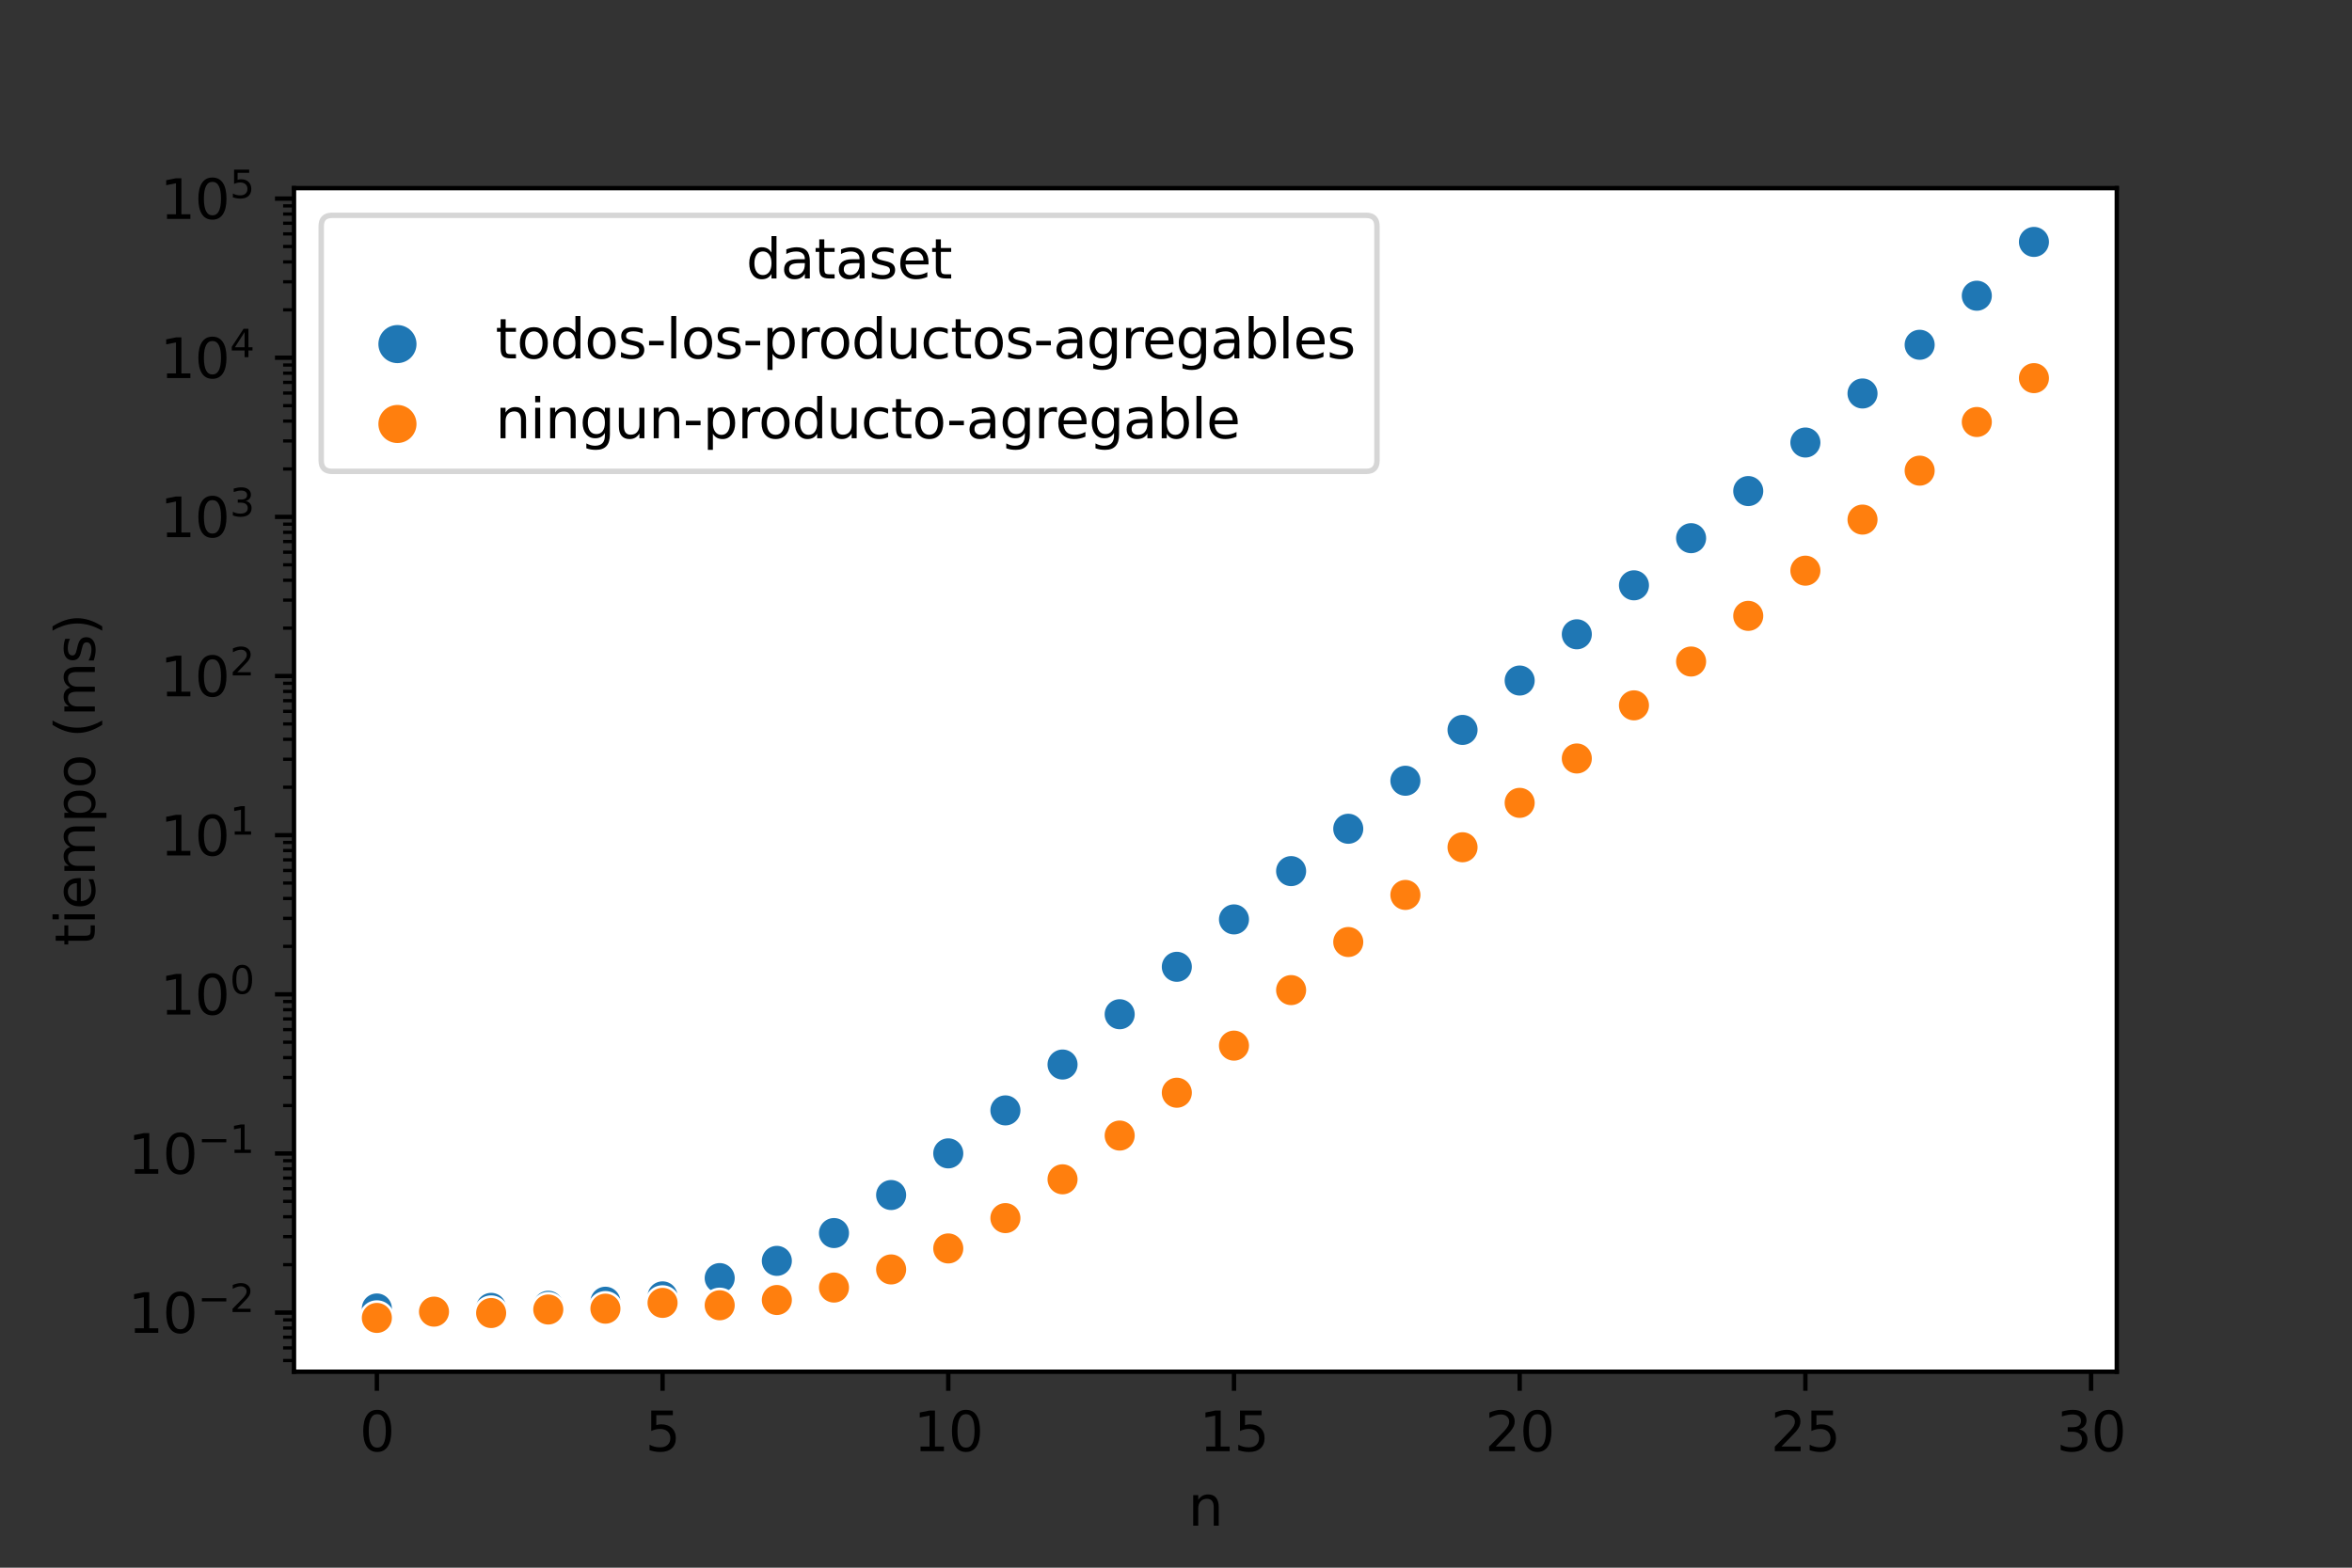 <?xml version="1.0" encoding="utf-8" standalone="no"?>
<!DOCTYPE svg PUBLIC "-//W3C//DTD SVG 1.1//EN"
  "http://www.w3.org/Graphics/SVG/1.1/DTD/svg11.dtd">
<svg height="288pt" version="1.1" viewBox="0 0 432 288" width="432pt" xmlns="http://www.w3.org/2000/svg" xmlns:xlink="http://www.w3.org/1999/xlink">
 <rect x="0" y="0" width="432" height="288" fill="#333333" stroke="none"/>
 <defs>
  <style type="text/css">*{stroke-linecap:butt;stroke-linejoin:round;}</style>
 </defs>
 <g id="figure_1">
  <g id="patch_1">
   <path d="M 0 288 
L 432 288 
L 432 0 
L 0 0 
z
" style="fill:none;"/>
  </g>
  <g id="axes_1">
   <g id="patch_2">
    <path d="M 54 252 
L 388.8 252 
L 388.8 34.56 
L 54 34.56 
z
" style="fill:#ffffff;"/>
   </g>
   <g id="PathCollection_1">
    <defs>
     <path d="M 0 3 
C 0.796 3 1.559 2.684 2.121 2.121 
C 2.684 1.559 3 0.796 3 -0 
C 3 -0.796 2.684 -1.559 2.121 -2.121 
C 1.559 -2.684 0.796 -3 0 -3 
C -0.796 -3 -1.559 -2.684 -2.121 -2.121 
C -2.684 -1.559 -3 -0.796 -3 0 
C -3 0.796 -2.684 1.559 -2.121 2.121 
C -1.559 2.684 -0.796 3 0 3 
z
" id="C0_0_c729e76849"/>
    </defs>
    <g clip-path="url(#pe4a4d5c40f)">
     <use style="fill:#1f77b4;stroke:#ffffff;stroke-width:0.48;" x="69.218" xlink:href="#C0_0_c729e76849" y="240.382"/>
    </g>
    <g clip-path="url(#pe4a4d5c40f)">
     <use style="fill:#1f77b4;stroke:#ffffff;stroke-width:0.48;" x="79.713" xlink:href="#C0_0_c729e76849" y="241.07"/>
    </g>
    <g clip-path="url(#pe4a4d5c40f)">
     <use style="fill:#1f77b4;stroke:#ffffff;stroke-width:0.48;" x="90.209" xlink:href="#C0_0_c729e76849" y="240.27"/>
    </g>
    <g clip-path="url(#pe4a4d5c40f)">
     <use style="fill:#1f77b4;stroke:#ffffff;stroke-width:0.48;" x="100.704" xlink:href="#C0_0_c729e76849" y="239.884"/>
    </g>
    <g clip-path="url(#pe4a4d5c40f)">
     <use style="fill:#1f77b4;stroke:#ffffff;stroke-width:0.48;" x="111.199" xlink:href="#C0_0_c729e76849" y="239.142"/>
    </g>
    <g clip-path="url(#pe4a4d5c40f)">
     <use style="fill:#1f77b4;stroke:#ffffff;stroke-width:0.48;" x="121.695" xlink:href="#C0_0_c729e76849" y="238.158"/>
    </g>
    <g clip-path="url(#pe4a4d5c40f)">
     <use style="fill:#1f77b4;stroke:#ffffff;stroke-width:0.48;" x="132.19" xlink:href="#C0_0_c729e76849" y="234.8"/>
    </g>
    <g clip-path="url(#pe4a4d5c40f)">
     <use style="fill:#1f77b4;stroke:#ffffff;stroke-width:0.48;" x="142.685" xlink:href="#C0_0_c729e76849" y="231.635"/>
    </g>
    <g clip-path="url(#pe4a4d5c40f)">
     <use style="fill:#1f77b4;stroke:#ffffff;stroke-width:0.48;" x="153.181" xlink:href="#C0_0_c729e76849" y="226.525"/>
    </g>
    <g clip-path="url(#pe4a4d5c40f)">
     <use style="fill:#1f77b4;stroke:#ffffff;stroke-width:0.48;" x="163.676" xlink:href="#C0_0_c729e76849" y="219.539"/>
    </g>
    <g clip-path="url(#pe4a4d5c40f)">
     <use style="fill:#1f77b4;stroke:#ffffff;stroke-width:0.48;" x="174.171" xlink:href="#C0_0_c729e76849" y="211.887"/>
    </g>
    <g clip-path="url(#pe4a4d5c40f)">
     <use style="fill:#1f77b4;stroke:#ffffff;stroke-width:0.48;" x="184.666" xlink:href="#C0_0_c729e76849" y="203.99"/>
    </g>
    <g clip-path="url(#pe4a4d5c40f)">
     <use style="fill:#1f77b4;stroke:#ffffff;stroke-width:0.48;" x="195.162" xlink:href="#C0_0_c729e76849" y="195.565"/>
    </g>
    <g clip-path="url(#pe4a4d5c40f)">
     <use style="fill:#1f77b4;stroke:#ffffff;stroke-width:0.48;" x="205.657" xlink:href="#C0_0_c729e76849" y="186.326"/>
    </g>
    <g clip-path="url(#pe4a4d5c40f)">
     <use style="fill:#1f77b4;stroke:#ffffff;stroke-width:0.48;" x="216.152" xlink:href="#C0_0_c729e76849" y="177.613"/>
    </g>
    <g clip-path="url(#pe4a4d5c40f)">
     <use style="fill:#1f77b4;stroke:#ffffff;stroke-width:0.48;" x="226.648" xlink:href="#C0_0_c729e76849" y="168.904"/>
    </g>
    <g clip-path="url(#pe4a4d5c40f)">
     <use style="fill:#1f77b4;stroke:#ffffff;stroke-width:0.48;" x="237.143" xlink:href="#C0_0_c729e76849" y="160.033"/>
    </g>
    <g clip-path="url(#pe4a4d5c40f)">
     <use style="fill:#1f77b4;stroke:#ffffff;stroke-width:0.48;" x="247.638" xlink:href="#C0_0_c729e76849" y="152.253"/>
    </g>
    <g clip-path="url(#pe4a4d5c40f)">
     <use style="fill:#1f77b4;stroke:#ffffff;stroke-width:0.48;" x="258.134" xlink:href="#C0_0_c729e76849" y="143.432"/>
    </g>
    <g clip-path="url(#pe4a4d5c40f)">
     <use style="fill:#1f77b4;stroke:#ffffff;stroke-width:0.48;" x="268.629" xlink:href="#C0_0_c729e76849" y="134.093"/>
    </g>
    <g clip-path="url(#pe4a4d5c40f)">
     <use style="fill:#1f77b4;stroke:#ffffff;stroke-width:0.48;" x="279.124" xlink:href="#C0_0_c729e76849" y="125.021"/>
    </g>
    <g clip-path="url(#pe4a4d5c40f)">
     <use style="fill:#1f77b4;stroke:#ffffff;stroke-width:0.48;" x="289.619" xlink:href="#C0_0_c729e76849" y="116.526"/>
    </g>
    <g clip-path="url(#pe4a4d5c40f)">
     <use style="fill:#1f77b4;stroke:#ffffff;stroke-width:0.48;" x="300.115" xlink:href="#C0_0_c729e76849" y="107.528"/>
    </g>
    <g clip-path="url(#pe4a4d5c40f)">
     <use style="fill:#1f77b4;stroke:#ffffff;stroke-width:0.48;" x="310.61" xlink:href="#C0_0_c729e76849" y="98.868"/>
    </g>
    <g clip-path="url(#pe4a4d5c40f)">
     <use style="fill:#1f77b4;stroke:#ffffff;stroke-width:0.48;" x="321.105" xlink:href="#C0_0_c729e76849" y="90.215"/>
    </g>
    <g clip-path="url(#pe4a4d5c40f)">
     <use style="fill:#1f77b4;stroke:#ffffff;stroke-width:0.48;" x="331.601" xlink:href="#C0_0_c729e76849" y="81.296"/>
    </g>
    <g clip-path="url(#pe4a4d5c40f)">
     <use style="fill:#1f77b4;stroke:#ffffff;stroke-width:0.48;" x="342.096" xlink:href="#C0_0_c729e76849" y="72.288"/>
    </g>
    <g clip-path="url(#pe4a4d5c40f)">
     <use style="fill:#1f77b4;stroke:#ffffff;stroke-width:0.48;" x="352.591" xlink:href="#C0_0_c729e76849" y="63.34"/>
    </g>
    <g clip-path="url(#pe4a4d5c40f)">
     <use style="fill:#1f77b4;stroke:#ffffff;stroke-width:0.48;" x="363.087" xlink:href="#C0_0_c729e76849" y="54.327"/>
    </g>
    <g clip-path="url(#pe4a4d5c40f)">
     <use style="fill:#1f77b4;stroke:#ffffff;stroke-width:0.48;" x="373.582" xlink:href="#C0_0_c729e76849" y="44.444"/>
    </g>
    <g clip-path="url(#pe4a4d5c40f)">
     <use style="fill:#ff7f0e;stroke:#ffffff;stroke-width:0.48;" x="69.218" xlink:href="#C0_0_c729e76849" y="242.116"/>
    </g>
    <g clip-path="url(#pe4a4d5c40f)">
     <use style="fill:#ff7f0e;stroke:#ffffff;stroke-width:0.48;" x="79.713" xlink:href="#C0_0_c729e76849" y="240.962"/>
    </g>
    <g clip-path="url(#pe4a4d5c40f)">
     <use style="fill:#ff7f0e;stroke:#ffffff;stroke-width:0.48;" x="90.209" xlink:href="#C0_0_c729e76849" y="241.215"/>
    </g>
    <g clip-path="url(#pe4a4d5c40f)">
     <use style="fill:#ff7f0e;stroke:#ffffff;stroke-width:0.48;" x="100.704" xlink:href="#C0_0_c729e76849" y="240.57"/>
    </g>
    <g clip-path="url(#pe4a4d5c40f)">
     <use style="fill:#ff7f0e;stroke:#ffffff;stroke-width:0.48;" x="111.199" xlink:href="#C0_0_c729e76849" y="240.417"/>
    </g>
    <g clip-path="url(#pe4a4d5c40f)">
     <use style="fill:#ff7f0e;stroke:#ffffff;stroke-width:0.48;" x="121.695" xlink:href="#C0_0_c729e76849" y="239.354"/>
    </g>
    <g clip-path="url(#pe4a4d5c40f)">
     <use style="fill:#ff7f0e;stroke:#ffffff;stroke-width:0.48;" x="132.19" xlink:href="#C0_0_c729e76849" y="239.792"/>
    </g>
    <g clip-path="url(#pe4a4d5c40f)">
     <use style="fill:#ff7f0e;stroke:#ffffff;stroke-width:0.48;" x="142.685" xlink:href="#C0_0_c729e76849" y="238.825"/>
    </g>
    <g clip-path="url(#pe4a4d5c40f)">
     <use style="fill:#ff7f0e;stroke:#ffffff;stroke-width:0.48;" x="153.181" xlink:href="#C0_0_c729e76849" y="236.538"/>
    </g>
    <g clip-path="url(#pe4a4d5c40f)">
     <use style="fill:#ff7f0e;stroke:#ffffff;stroke-width:0.48;" x="163.676" xlink:href="#C0_0_c729e76849" y="233.209"/>
    </g>
    <g clip-path="url(#pe4a4d5c40f)">
     <use style="fill:#ff7f0e;stroke:#ffffff;stroke-width:0.48;" x="174.171" xlink:href="#C0_0_c729e76849" y="229.351"/>
    </g>
    <g clip-path="url(#pe4a4d5c40f)">
     <use style="fill:#ff7f0e;stroke:#ffffff;stroke-width:0.48;" x="184.666" xlink:href="#C0_0_c729e76849" y="223.78"/>
    </g>
    <g clip-path="url(#pe4a4d5c40f)">
     <use style="fill:#ff7f0e;stroke:#ffffff;stroke-width:0.48;" x="195.162" xlink:href="#C0_0_c729e76849" y="216.651"/>
    </g>
    <g clip-path="url(#pe4a4d5c40f)">
     <use style="fill:#ff7f0e;stroke:#ffffff;stroke-width:0.48;" x="205.657" xlink:href="#C0_0_c729e76849" y="208.616"/>
    </g>
    <g clip-path="url(#pe4a4d5c40f)">
     <use style="fill:#ff7f0e;stroke:#ffffff;stroke-width:0.48;" x="216.152" xlink:href="#C0_0_c729e76849" y="200.744"/>
    </g>
    <g clip-path="url(#pe4a4d5c40f)">
     <use style="fill:#ff7f0e;stroke:#ffffff;stroke-width:0.48;" x="226.648" xlink:href="#C0_0_c729e76849" y="192.093"/>
    </g>
    <g clip-path="url(#pe4a4d5c40f)">
     <use style="fill:#ff7f0e;stroke:#ffffff;stroke-width:0.48;" x="237.143" xlink:href="#C0_0_c729e76849" y="181.891"/>
    </g>
    <g clip-path="url(#pe4a4d5c40f)">
     <use style="fill:#ff7f0e;stroke:#ffffff;stroke-width:0.48;" x="247.638" xlink:href="#C0_0_c729e76849" y="173.059"/>
    </g>
    <g clip-path="url(#pe4a4d5c40f)">
     <use style="fill:#ff7f0e;stroke:#ffffff;stroke-width:0.48;" x="258.134" xlink:href="#C0_0_c729e76849" y="164.409"/>
    </g>
    <g clip-path="url(#pe4a4d5c40f)">
     <use style="fill:#ff7f0e;stroke:#ffffff;stroke-width:0.48;" x="268.629" xlink:href="#C0_0_c729e76849" y="155.65"/>
    </g>
    <g clip-path="url(#pe4a4d5c40f)">
     <use style="fill:#ff7f0e;stroke:#ffffff;stroke-width:0.48;" x="279.124" xlink:href="#C0_0_c729e76849" y="147.493"/>
    </g>
    <g clip-path="url(#pe4a4d5c40f)">
     <use style="fill:#ff7f0e;stroke:#ffffff;stroke-width:0.48;" x="289.619" xlink:href="#C0_0_c729e76849" y="139.341"/>
    </g>
    <g clip-path="url(#pe4a4d5c40f)">
     <use style="fill:#ff7f0e;stroke:#ffffff;stroke-width:0.48;" x="300.115" xlink:href="#C0_0_c729e76849" y="129.58"/>
    </g>
    <g clip-path="url(#pe4a4d5c40f)">
     <use style="fill:#ff7f0e;stroke:#ffffff;stroke-width:0.48;" x="310.61" xlink:href="#C0_0_c729e76849" y="121.529"/>
    </g>
    <g clip-path="url(#pe4a4d5c40f)">
     <use style="fill:#ff7f0e;stroke:#ffffff;stroke-width:0.48;" x="321.105" xlink:href="#C0_0_c729e76849" y="113.141"/>
    </g>
    <g clip-path="url(#pe4a4d5c40f)">
     <use style="fill:#ff7f0e;stroke:#ffffff;stroke-width:0.48;" x="331.601" xlink:href="#C0_0_c729e76849" y="104.838"/>
    </g>
    <g clip-path="url(#pe4a4d5c40f)">
     <use style="fill:#ff7f0e;stroke:#ffffff;stroke-width:0.48;" x="342.096" xlink:href="#C0_0_c729e76849" y="95.456"/>
    </g>
    <g clip-path="url(#pe4a4d5c40f)">
     <use style="fill:#ff7f0e;stroke:#ffffff;stroke-width:0.48;" x="352.591" xlink:href="#C0_0_c729e76849" y="86.463"/>
    </g>
    <g clip-path="url(#pe4a4d5c40f)">
     <use style="fill:#ff7f0e;stroke:#ffffff;stroke-width:0.48;" x="363.087" xlink:href="#C0_0_c729e76849" y="77.527"/>
    </g>
    <g clip-path="url(#pe4a4d5c40f)">
     <use style="fill:#ff7f0e;stroke:#ffffff;stroke-width:0.48;" x="373.582" xlink:href="#C0_0_c729e76849" y="69.467"/>
    </g>
   </g>
   <g id="PathCollection_2"/>
   <g id="PathCollection_3"/>
   <g id="matplotlib.axis_1">
    <g id="xtick_1">
     <g id="line2d_1">
      <defs>
       <path d="M 0 0 
L 0 3.5 
" id="ma2ec412e46" style="stroke:#000000;stroke-width:0.8;"/>
      </defs>
      <g>
       <use style="stroke:#000000;stroke-width:0.8;" x="69.218" xlink:href="#ma2ec412e46" y="252"/>
      </g>
     </g>
     <g id="text_1">
      <!-- 0 -->
      <g transform="translate(66.037 266.598)scale(0.1 -0.1)">
       <defs>
        <path d="M 2034 4250 
Q 1547 4250 1301 3770 
Q 1056 3291 1056 2328 
Q 1056 1369 1301 889 
Q 1547 409 2034 409 
Q 2525 409 2770 889 
Q 3016 1369 3016 2328 
Q 3016 3291 2770 3770 
Q 2525 4250 2034 4250 
z
M 2034 4750 
Q 2819 4750 3233 4129 
Q 3647 3509 3647 2328 
Q 3647 1150 3233 529 
Q 2819 -91 2034 -91 
Q 1250 -91 836 529 
Q 422 1150 422 2328 
Q 422 3509 836 4129 
Q 1250 4750 2034 4750 
z
" id="DejaVuSans-30" transform="scale(0.016)"/>
       </defs>
       <use xlink:href="#DejaVuSans-30"/>
      </g>
     </g>
    </g>
    <g id="xtick_2">
     <g id="line2d_2">
      <g>
       <use style="stroke:#000000;stroke-width:0.8;" x="121.695" xlink:href="#ma2ec412e46" y="252"/>
      </g>
     </g>
     <g id="text_2">
      <!-- 5 -->
      <g transform="translate(118.513 266.598)scale(0.1 -0.1)">
       <defs>
        <path d="M 691 4666 
L 3169 4666 
L 3169 4134 
L 1269 4134 
L 1269 2991 
Q 1406 3038 1543 3061 
Q 1681 3084 1819 3084 
Q 2600 3084 3056 2656 
Q 3513 2228 3513 1497 
Q 3513 744 3044 326 
Q 2575 -91 1722 -91 
Q 1428 -91 1123 -41 
Q 819 9 494 109 
L 494 744 
Q 775 591 1075 516 
Q 1375 441 1709 441 
Q 2250 441 2565 725 
Q 2881 1009 2881 1497 
Q 2881 1984 2565 2268 
Q 2250 2553 1709 2553 
Q 1456 2553 1204 2497 
Q 953 2441 691 2322 
L 691 4666 
z
" id="DejaVuSans-35" transform="scale(0.016)"/>
       </defs>
       <use xlink:href="#DejaVuSans-35"/>
      </g>
     </g>
    </g>
    <g id="xtick_3">
     <g id="line2d_3">
      <g>
       <use style="stroke:#000000;stroke-width:0.8;" x="174.171" xlink:href="#ma2ec412e46" y="252"/>
      </g>
     </g>
     <g id="text_3">
      <!-- 10 -->
      <g transform="translate(167.809 266.598)scale(0.1 -0.1)">
       <defs>
        <path d="M 794 531 
L 1825 531 
L 1825 4091 
L 703 3866 
L 703 4441 
L 1819 4666 
L 2450 4666 
L 2450 531 
L 3481 531 
L 3481 0 
L 794 0 
L 794 531 
z
" id="DejaVuSans-31" transform="scale(0.016)"/>
       </defs>
       <use xlink:href="#DejaVuSans-31"/>
       <use x="63.623" xlink:href="#DejaVuSans-30"/>
      </g>
     </g>
    </g>
    <g id="xtick_4">
     <g id="line2d_4">
      <g>
       <use style="stroke:#000000;stroke-width:0.8;" x="226.648" xlink:href="#ma2ec412e46" y="252"/>
      </g>
     </g>
     <g id="text_4">
      <!-- 15 -->
      <g transform="translate(220.285 266.598)scale(0.1 -0.1)">
       <use xlink:href="#DejaVuSans-31"/>
       <use x="63.623" xlink:href="#DejaVuSans-35"/>
      </g>
     </g>
    </g>
    <g id="xtick_5">
     <g id="line2d_5">
      <g>
       <use style="stroke:#000000;stroke-width:0.8;" x="279.124" xlink:href="#ma2ec412e46" y="252"/>
      </g>
     </g>
     <g id="text_5">
      <!-- 20 -->
      <g transform="translate(272.762 266.598)scale(0.1 -0.1)">
       <defs>
        <path d="M 1228 531 
L 3431 531 
L 3431 0 
L 469 0 
L 469 531 
Q 828 903 1448 1529 
Q 2069 2156 2228 2338 
Q 2531 2678 2651 2914 
Q 2772 3150 2772 3378 
Q 2772 3750 2511 3984 
Q 2250 4219 1831 4219 
Q 1534 4219 1204 4116 
Q 875 4013 500 3803 
L 500 4441 
Q 881 4594 1212 4672 
Q 1544 4750 1819 4750 
Q 2544 4750 2975 4387 
Q 3406 4025 3406 3419 
Q 3406 3131 3298 2873 
Q 3191 2616 2906 2266 
Q 2828 2175 2409 1742 
Q 1991 1309 1228 531 
z
" id="DejaVuSans-32" transform="scale(0.016)"/>
       </defs>
       <use xlink:href="#DejaVuSans-32"/>
       <use x="63.623" xlink:href="#DejaVuSans-30"/>
      </g>
     </g>
    </g>
    <g id="xtick_6">
     <g id="line2d_6">
      <g>
       <use style="stroke:#000000;stroke-width:0.8;" x="331.601" xlink:href="#ma2ec412e46" y="252"/>
      </g>
     </g>
     <g id="text_6">
      <!-- 25 -->
      <g transform="translate(325.238 266.598)scale(0.1 -0.1)">
       <use xlink:href="#DejaVuSans-32"/>
       <use x="63.623" xlink:href="#DejaVuSans-35"/>
      </g>
     </g>
    </g>
    <g id="xtick_7">
     <g id="line2d_7">
      <g>
       <use style="stroke:#000000;stroke-width:0.8;" x="384.077" xlink:href="#ma2ec412e46" y="252"/>
      </g>
     </g>
     <g id="text_7">
      <!-- 30 -->
      <g transform="translate(377.715 266.598)scale(0.1 -0.1)">
       <defs>
        <path d="M 2597 2516 
Q 3050 2419 3304 2112 
Q 3559 1806 3559 1356 
Q 3559 666 3084 287 
Q 2609 -91 1734 -91 
Q 1441 -91 1130 -33 
Q 819 25 488 141 
L 488 750 
Q 750 597 1062 519 
Q 1375 441 1716 441 
Q 2309 441 2620 675 
Q 2931 909 2931 1356 
Q 2931 1769 2642 2001 
Q 2353 2234 1838 2234 
L 1294 2234 
L 1294 2753 
L 1863 2753 
Q 2328 2753 2575 2939 
Q 2822 3125 2822 3475 
Q 2822 3834 2567 4026 
Q 2313 4219 1838 4219 
Q 1578 4219 1281 4162 
Q 984 4106 628 3988 
L 628 4550 
Q 988 4650 1302 4700 
Q 1616 4750 1894 4750 
Q 2613 4750 3031 4423 
Q 3450 4097 3450 3541 
Q 3450 3153 3228 2886 
Q 3006 2619 2597 2516 
z
" id="DejaVuSans-33" transform="scale(0.016)"/>
       </defs>
       <use xlink:href="#DejaVuSans-33"/>
       <use x="63.623" xlink:href="#DejaVuSans-30"/>
      </g>
     </g>
    </g>
    <g id="text_8">
     <!-- n -->
     <g transform="translate(218.231 280.277)scale(0.1 -0.1)">
      <defs>
       <path d="M 3513 2113 
L 3513 0 
L 2938 0 
L 2938 2094 
Q 2938 2591 2744 2837 
Q 2550 3084 2163 3084 
Q 1697 3084 1428 2787 
Q 1159 2491 1159 1978 
L 1159 0 
L 581 0 
L 581 3500 
L 1159 3500 
L 1159 2956 
Q 1366 3272 1645 3428 
Q 1925 3584 2291 3584 
Q 2894 3584 3203 3211 
Q 3513 2838 3513 2113 
z
" id="DejaVuSans-6e" transform="scale(0.016)"/>
      </defs>
      <use xlink:href="#DejaVuSans-6e"/>
     </g>
    </g>
   </g>
   <g id="matplotlib.axis_2">
    <g id="ytick_1">
     <g id="line2d_8">
      <defs>
       <path d="M 0 0 
L -3.5 0 
" id="m7248a283f5" style="stroke:#000000;stroke-width:0.8;"/>
      </defs>
      <g>
       <use style="stroke:#000000;stroke-width:0.8;" x="54" xlink:href="#m7248a283f5" y="241.139"/>
      </g>
     </g>
     <g id="text_9">
      <!-- $\mathdefault{10^{-2}}$ -->
      <g transform="translate(23.5 244.938)scale(0.1 -0.1)">
       <defs>
        <path d="M 678 2272 
L 4684 2272 
L 4684 1741 
L 678 1741 
L 678 2272 
z
" id="DejaVuSans-2212" transform="scale(0.016)"/>
       </defs>
       <use transform="translate(0 0.766)" xlink:href="#DejaVuSans-31"/>
       <use transform="translate(63.623 0.766)" xlink:href="#DejaVuSans-30"/>
       <use transform="translate(128.203 39.047)scale(0.7)" xlink:href="#DejaVuSans-2212"/>
       <use transform="translate(186.855 39.047)scale(0.7)" xlink:href="#DejaVuSans-32"/>
      </g>
     </g>
    </g>
    <g id="ytick_2">
     <g id="line2d_9">
      <g>
       <use style="stroke:#000000;stroke-width:0.8;" x="54" xlink:href="#m7248a283f5" y="211.902"/>
      </g>
     </g>
     <g id="text_10">
      <!-- $\mathdefault{10^{-1}}$ -->
      <g transform="translate(23.5 215.701)scale(0.1 -0.1)">
       <use transform="translate(0 0.684)" xlink:href="#DejaVuSans-31"/>
       <use transform="translate(63.623 0.684)" xlink:href="#DejaVuSans-30"/>
       <use transform="translate(128.203 38.966)scale(0.7)" xlink:href="#DejaVuSans-2212"/>
       <use transform="translate(186.855 38.966)scale(0.7)" xlink:href="#DejaVuSans-31"/>
      </g>
     </g>
    </g>
    <g id="ytick_3">
     <g id="line2d_10">
      <g>
       <use style="stroke:#000000;stroke-width:0.8;" x="54" xlink:href="#m7248a283f5" y="182.665"/>
      </g>
     </g>
     <g id="text_11">
      <!-- $\mathdefault{10^{0}}$ -->
      <g transform="translate(29.4 186.464)scale(0.1 -0.1)">
       <use transform="translate(0 0.766)" xlink:href="#DejaVuSans-31"/>
       <use transform="translate(63.623 0.766)" xlink:href="#DejaVuSans-30"/>
       <use transform="translate(128.203 39.047)scale(0.7)" xlink:href="#DejaVuSans-30"/>
      </g>
     </g>
    </g>
    <g id="ytick_4">
     <g id="line2d_11">
      <g>
       <use style="stroke:#000000;stroke-width:0.8;" x="54" xlink:href="#m7248a283f5" y="153.428"/>
      </g>
     </g>
     <g id="text_12">
      <!-- $\mathdefault{10^{1}}$ -->
      <g transform="translate(29.4 157.228)scale(0.1 -0.1)">
       <use transform="translate(0 0.684)" xlink:href="#DejaVuSans-31"/>
       <use transform="translate(63.623 0.684)" xlink:href="#DejaVuSans-30"/>
       <use transform="translate(128.203 38.966)scale(0.7)" xlink:href="#DejaVuSans-31"/>
      </g>
     </g>
    </g>
    <g id="ytick_5">
     <g id="line2d_12">
      <g>
       <use style="stroke:#000000;stroke-width:0.8;" x="54" xlink:href="#m7248a283f5" y="124.192"/>
      </g>
     </g>
     <g id="text_13">
      <!-- $\mathdefault{10^{2}}$ -->
      <g transform="translate(29.4 127.991)scale(0.1 -0.1)">
       <use transform="translate(0 0.766)" xlink:href="#DejaVuSans-31"/>
       <use transform="translate(63.623 0.766)" xlink:href="#DejaVuSans-30"/>
       <use transform="translate(128.203 39.047)scale(0.7)" xlink:href="#DejaVuSans-32"/>
      </g>
     </g>
    </g>
    <g id="ytick_6">
     <g id="line2d_13">
      <g>
       <use style="stroke:#000000;stroke-width:0.8;" x="54" xlink:href="#m7248a283f5" y="94.955"/>
      </g>
     </g>
     <g id="text_14">
      <!-- $\mathdefault{10^{3}}$ -->
      <g transform="translate(29.4 98.754)scale(0.1 -0.1)">
       <use transform="translate(0 0.766)" xlink:href="#DejaVuSans-31"/>
       <use transform="translate(63.623 0.766)" xlink:href="#DejaVuSans-30"/>
       <use transform="translate(128.203 39.047)scale(0.7)" xlink:href="#DejaVuSans-33"/>
      </g>
     </g>
    </g>
    <g id="ytick_7">
     <g id="line2d_14">
      <g>
       <use style="stroke:#000000;stroke-width:0.8;" x="54" xlink:href="#m7248a283f5" y="65.718"/>
      </g>
     </g>
     <g id="text_15">
      <!-- $\mathdefault{10^{4}}$ -->
      <g transform="translate(29.4 69.517)scale(0.1 -0.1)">
       <defs>
        <path d="M 2419 4116 
L 825 1625 
L 2419 1625 
L 2419 4116 
z
M 2253 4666 
L 3047 4666 
L 3047 1625 
L 3713 1625 
L 3713 1100 
L 3047 1100 
L 3047 0 
L 2419 0 
L 2419 1100 
L 313 1100 
L 313 1709 
L 2253 4666 
z
" id="DejaVuSans-34" transform="scale(0.016)"/>
       </defs>
       <use transform="translate(0 0.684)" xlink:href="#DejaVuSans-31"/>
       <use transform="translate(63.623 0.684)" xlink:href="#DejaVuSans-30"/>
       <use transform="translate(128.203 38.966)scale(0.7)" xlink:href="#DejaVuSans-34"/>
      </g>
     </g>
    </g>
    <g id="ytick_8">
     <g id="line2d_15">
      <g>
       <use style="stroke:#000000;stroke-width:0.8;" x="54" xlink:href="#m7248a283f5" y="36.481"/>
      </g>
     </g>
     <g id="text_16">
      <!-- $\mathdefault{10^{5}}$ -->
      <g transform="translate(29.4 40.281)scale(0.1 -0.1)">
       <use transform="translate(0 0.684)" xlink:href="#DejaVuSans-31"/>
       <use transform="translate(63.623 0.684)" xlink:href="#DejaVuSans-30"/>
       <use transform="translate(128.203 38.966)scale(0.7)" xlink:href="#DejaVuSans-35"/>
      </g>
     </g>
    </g>
    <g id="ytick_9">
     <g id="line2d_16">
      <defs>
       <path d="M 0 0 
L -2 0 
" id="ma8e4232d66" style="stroke:#000000;stroke-width:0.6;"/>
      </defs>
      <g>
       <use style="stroke:#000000;stroke-width:0.6;" x="54" xlink:href="#ma8e4232d66" y="249.94"/>
      </g>
     </g>
    </g>
    <g id="ytick_10">
     <g id="line2d_17">
      <g>
       <use style="stroke:#000000;stroke-width:0.6;" x="54" xlink:href="#ma8e4232d66" y="247.625"/>
      </g>
     </g>
    </g>
    <g id="ytick_11">
     <g id="line2d_18">
      <g>
       <use style="stroke:#000000;stroke-width:0.6;" x="54" xlink:href="#ma8e4232d66" y="245.668"/>
      </g>
     </g>
    </g>
    <g id="ytick_12">
     <g id="line2d_19">
      <g>
       <use style="stroke:#000000;stroke-width:0.6;" x="54" xlink:href="#ma8e4232d66" y="243.972"/>
      </g>
     </g>
    </g>
    <g id="ytick_13">
     <g id="line2d_20">
      <g>
       <use style="stroke:#000000;stroke-width:0.6;" x="54" xlink:href="#ma8e4232d66" y="242.477"/>
      </g>
     </g>
    </g>
    <g id="ytick_14">
     <g id="line2d_21">
      <g>
       <use style="stroke:#000000;stroke-width:0.6;" x="54" xlink:href="#ma8e4232d66" y="232.338"/>
      </g>
     </g>
    </g>
    <g id="ytick_15">
     <g id="line2d_22">
      <g>
       <use style="stroke:#000000;stroke-width:0.6;" x="54" xlink:href="#ma8e4232d66" y="227.189"/>
      </g>
     </g>
    </g>
    <g id="ytick_16">
     <g id="line2d_23">
      <g>
       <use style="stroke:#000000;stroke-width:0.6;" x="54" xlink:href="#ma8e4232d66" y="223.537"/>
      </g>
     </g>
    </g>
    <g id="ytick_17">
     <g id="line2d_24">
      <g>
       <use style="stroke:#000000;stroke-width:0.6;" x="54" xlink:href="#ma8e4232d66" y="220.703"/>
      </g>
     </g>
    </g>
    <g id="ytick_18">
     <g id="line2d_25">
      <g>
       <use style="stroke:#000000;stroke-width:0.6;" x="54" xlink:href="#ma8e4232d66" y="218.388"/>
      </g>
     </g>
    </g>
    <g id="ytick_19">
     <g id="line2d_26">
      <g>
       <use style="stroke:#000000;stroke-width:0.6;" x="54" xlink:href="#ma8e4232d66" y="216.431"/>
      </g>
     </g>
    </g>
    <g id="ytick_20">
     <g id="line2d_27">
      <g>
       <use style="stroke:#000000;stroke-width:0.6;" x="54" xlink:href="#ma8e4232d66" y="214.735"/>
      </g>
     </g>
    </g>
    <g id="ytick_21">
     <g id="line2d_28">
      <g>
       <use style="stroke:#000000;stroke-width:0.6;" x="54" xlink:href="#ma8e4232d66" y="213.24"/>
      </g>
     </g>
    </g>
    <g id="ytick_22">
     <g id="line2d_29">
      <g>
       <use style="stroke:#000000;stroke-width:0.6;" x="54" xlink:href="#ma8e4232d66" y="203.101"/>
      </g>
     </g>
    </g>
    <g id="ytick_23">
     <g id="line2d_30">
      <g>
       <use style="stroke:#000000;stroke-width:0.6;" x="54" xlink:href="#ma8e4232d66" y="197.953"/>
      </g>
     </g>
    </g>
    <g id="ytick_24">
     <g id="line2d_31">
      <g>
       <use style="stroke:#000000;stroke-width:0.6;" x="54" xlink:href="#ma8e4232d66" y="194.3"/>
      </g>
     </g>
    </g>
    <g id="ytick_25">
     <g id="line2d_32">
      <g>
       <use style="stroke:#000000;stroke-width:0.6;" x="54" xlink:href="#ma8e4232d66" y="191.466"/>
      </g>
     </g>
    </g>
    <g id="ytick_26">
     <g id="line2d_33">
      <g>
       <use style="stroke:#000000;stroke-width:0.6;" x="54" xlink:href="#ma8e4232d66" y="189.151"/>
      </g>
     </g>
    </g>
    <g id="ytick_27">
     <g id="line2d_34">
      <g>
       <use style="stroke:#000000;stroke-width:0.6;" x="54" xlink:href="#ma8e4232d66" y="187.194"/>
      </g>
     </g>
    </g>
    <g id="ytick_28">
     <g id="line2d_35">
      <g>
       <use style="stroke:#000000;stroke-width:0.6;" x="54" xlink:href="#ma8e4232d66" y="185.499"/>
      </g>
     </g>
    </g>
    <g id="ytick_29">
     <g id="line2d_36">
      <g>
       <use style="stroke:#000000;stroke-width:0.6;" x="54" xlink:href="#ma8e4232d66" y="184.003"/>
      </g>
     </g>
    </g>
    <g id="ytick_30">
     <g id="line2d_37">
      <g>
       <use style="stroke:#000000;stroke-width:0.6;" x="54" xlink:href="#ma8e4232d66" y="173.864"/>
      </g>
     </g>
    </g>
    <g id="ytick_31">
     <g id="line2d_38">
      <g>
       <use style="stroke:#000000;stroke-width:0.6;" x="54" xlink:href="#ma8e4232d66" y="168.716"/>
      </g>
     </g>
    </g>
    <g id="ytick_32">
     <g id="line2d_39">
      <g>
       <use style="stroke:#000000;stroke-width:0.6;" x="54" xlink:href="#ma8e4232d66" y="165.063"/>
      </g>
     </g>
    </g>
    <g id="ytick_33">
     <g id="line2d_40">
      <g>
       <use style="stroke:#000000;stroke-width:0.6;" x="54" xlink:href="#ma8e4232d66" y="162.23"/>
      </g>
     </g>
    </g>
    <g id="ytick_34">
     <g id="line2d_41">
      <g>
       <use style="stroke:#000000;stroke-width:0.6;" x="54" xlink:href="#ma8e4232d66" y="159.915"/>
      </g>
     </g>
    </g>
    <g id="ytick_35">
     <g id="line2d_42">
      <g>
       <use style="stroke:#000000;stroke-width:0.6;" x="54" xlink:href="#ma8e4232d66" y="157.957"/>
      </g>
     </g>
    </g>
    <g id="ytick_36">
     <g id="line2d_43">
      <g>
       <use style="stroke:#000000;stroke-width:0.6;" x="54" xlink:href="#ma8e4232d66" y="156.262"/>
      </g>
     </g>
    </g>
    <g id="ytick_37">
     <g id="line2d_44">
      <g>
       <use style="stroke:#000000;stroke-width:0.6;" x="54" xlink:href="#ma8e4232d66" y="154.766"/>
      </g>
     </g>
    </g>
    <g id="ytick_38">
     <g id="line2d_45">
      <g>
       <use style="stroke:#000000;stroke-width:0.6;" x="54" xlink:href="#ma8e4232d66" y="144.627"/>
      </g>
     </g>
    </g>
    <g id="ytick_39">
     <g id="line2d_46">
      <g>
       <use style="stroke:#000000;stroke-width:0.6;" x="54" xlink:href="#ma8e4232d66" y="139.479"/>
      </g>
     </g>
    </g>
    <g id="ytick_40">
     <g id="line2d_47">
      <g>
       <use style="stroke:#000000;stroke-width:0.6;" x="54" xlink:href="#ma8e4232d66" y="135.826"/>
      </g>
     </g>
    </g>
    <g id="ytick_41">
     <g id="line2d_48">
      <g>
       <use style="stroke:#000000;stroke-width:0.6;" x="54" xlink:href="#ma8e4232d66" y="132.993"/>
      </g>
     </g>
    </g>
    <g id="ytick_42">
     <g id="line2d_49">
      <g>
       <use style="stroke:#000000;stroke-width:0.6;" x="54" xlink:href="#ma8e4232d66" y="130.678"/>
      </g>
     </g>
    </g>
    <g id="ytick_43">
     <g id="line2d_50">
      <g>
       <use style="stroke:#000000;stroke-width:0.6;" x="54" xlink:href="#ma8e4232d66" y="128.721"/>
      </g>
     </g>
    </g>
    <g id="ytick_44">
     <g id="line2d_51">
      <g>
       <use style="stroke:#000000;stroke-width:0.6;" x="54" xlink:href="#ma8e4232d66" y="127.025"/>
      </g>
     </g>
    </g>
    <g id="ytick_45">
     <g id="line2d_52">
      <g>
       <use style="stroke:#000000;stroke-width:0.6;" x="54" xlink:href="#ma8e4232d66" y="125.53"/>
      </g>
     </g>
    </g>
    <g id="ytick_46">
     <g id="line2d_53">
      <g>
       <use style="stroke:#000000;stroke-width:0.6;" x="54" xlink:href="#ma8e4232d66" y="115.391"/>
      </g>
     </g>
    </g>
    <g id="ytick_47">
     <g id="line2d_54">
      <g>
       <use style="stroke:#000000;stroke-width:0.6;" x="54" xlink:href="#ma8e4232d66" y="110.242"/>
      </g>
     </g>
    </g>
    <g id="ytick_48">
     <g id="line2d_55">
      <g>
       <use style="stroke:#000000;stroke-width:0.6;" x="54" xlink:href="#ma8e4232d66" y="106.589"/>
      </g>
     </g>
    </g>
    <g id="ytick_49">
     <g id="line2d_56">
      <g>
       <use style="stroke:#000000;stroke-width:0.6;" x="54" xlink:href="#ma8e4232d66" y="103.756"/>
      </g>
     </g>
    </g>
    <g id="ytick_50">
     <g id="line2d_57">
      <g>
       <use style="stroke:#000000;stroke-width:0.6;" x="54" xlink:href="#ma8e4232d66" y="101.441"/>
      </g>
     </g>
    </g>
    <g id="ytick_51">
     <g id="line2d_58">
      <g>
       <use style="stroke:#000000;stroke-width:0.6;" x="54" xlink:href="#ma8e4232d66" y="99.484"/>
      </g>
     </g>
    </g>
    <g id="ytick_52">
     <g id="line2d_59">
      <g>
       <use style="stroke:#000000;stroke-width:0.6;" x="54" xlink:href="#ma8e4232d66" y="97.788"/>
      </g>
     </g>
    </g>
    <g id="ytick_53">
     <g id="line2d_60">
      <g>
       <use style="stroke:#000000;stroke-width:0.6;" x="54" xlink:href="#ma8e4232d66" y="96.293"/>
      </g>
     </g>
    </g>
    <g id="ytick_54">
     <g id="line2d_61">
      <g>
       <use style="stroke:#000000;stroke-width:0.6;" x="54" xlink:href="#ma8e4232d66" y="86.154"/>
      </g>
     </g>
    </g>
    <g id="ytick_55">
     <g id="line2d_62">
      <g>
       <use style="stroke:#000000;stroke-width:0.6;" x="54" xlink:href="#ma8e4232d66" y="81.005"/>
      </g>
     </g>
    </g>
    <g id="ytick_56">
     <g id="line2d_63">
      <g>
       <use style="stroke:#000000;stroke-width:0.6;" x="54" xlink:href="#ma8e4232d66" y="77.353"/>
      </g>
     </g>
    </g>
    <g id="ytick_57">
     <g id="line2d_64">
      <g>
       <use style="stroke:#000000;stroke-width:0.6;" x="54" xlink:href="#ma8e4232d66" y="74.519"/>
      </g>
     </g>
    </g>
    <g id="ytick_58">
     <g id="line2d_65">
      <g>
       <use style="stroke:#000000;stroke-width:0.6;" x="54" xlink:href="#ma8e4232d66" y="72.204"/>
      </g>
     </g>
    </g>
    <g id="ytick_59">
     <g id="line2d_66">
      <g>
       <use style="stroke:#000000;stroke-width:0.6;" x="54" xlink:href="#ma8e4232d66" y="70.247"/>
      </g>
     </g>
    </g>
    <g id="ytick_60">
     <g id="line2d_67">
      <g>
       <use style="stroke:#000000;stroke-width:0.6;" x="54" xlink:href="#ma8e4232d66" y="68.551"/>
      </g>
     </g>
    </g>
    <g id="ytick_61">
     <g id="line2d_68">
      <g>
       <use style="stroke:#000000;stroke-width:0.6;" x="54" xlink:href="#ma8e4232d66" y="67.056"/>
      </g>
     </g>
    </g>
    <g id="ytick_62">
     <g id="line2d_69">
      <g>
       <use style="stroke:#000000;stroke-width:0.6;" x="54" xlink:href="#ma8e4232d66" y="56.917"/>
      </g>
     </g>
    </g>
    <g id="ytick_63">
     <g id="line2d_70">
      <g>
       <use style="stroke:#000000;stroke-width:0.6;" x="54" xlink:href="#ma8e4232d66" y="51.769"/>
      </g>
     </g>
    </g>
    <g id="ytick_64">
     <g id="line2d_71">
      <g>
       <use style="stroke:#000000;stroke-width:0.6;" x="54" xlink:href="#ma8e4232d66" y="48.116"/>
      </g>
     </g>
    </g>
    <g id="ytick_65">
     <g id="line2d_72">
      <g>
       <use style="stroke:#000000;stroke-width:0.6;" x="54" xlink:href="#ma8e4232d66" y="45.283"/>
      </g>
     </g>
    </g>
    <g id="ytick_66">
     <g id="line2d_73">
      <g>
       <use style="stroke:#000000;stroke-width:0.6;" x="54" xlink:href="#ma8e4232d66" y="42.968"/>
      </g>
     </g>
    </g>
    <g id="ytick_67">
     <g id="line2d_74">
      <g>
       <use style="stroke:#000000;stroke-width:0.6;" x="54" xlink:href="#ma8e4232d66" y="41.01"/>
      </g>
     </g>
    </g>
    <g id="ytick_68">
     <g id="line2d_75">
      <g>
       <use style="stroke:#000000;stroke-width:0.6;" x="54" xlink:href="#ma8e4232d66" y="39.315"/>
      </g>
     </g>
    </g>
    <g id="ytick_69">
     <g id="line2d_76">
      <g>
       <use style="stroke:#000000;stroke-width:0.6;" x="54" xlink:href="#ma8e4232d66" y="37.819"/>
      </g>
     </g>
    </g>
    <g id="text_17">
     <!-- tiempo (ms) -->
     <g transform="translate(17.42 173.775)rotate(-90)scale(0.1 -0.1)">
      <defs>
       <path d="M 1172 4494 
L 1172 3500 
L 2356 3500 
L 2356 3053 
L 1172 3053 
L 1172 1153 
Q 1172 725 1289 603 
Q 1406 481 1766 481 
L 2356 481 
L 2356 0 
L 1766 0 
Q 1100 0 847 248 
Q 594 497 594 1153 
L 594 3053 
L 172 3053 
L 172 3500 
L 594 3500 
L 594 4494 
L 1172 4494 
z
" id="DejaVuSans-74" transform="scale(0.016)"/>
       <path d="M 603 3500 
L 1178 3500 
L 1178 0 
L 603 0 
L 603 3500 
z
M 603 4863 
L 1178 4863 
L 1178 4134 
L 603 4134 
L 603 4863 
z
" id="DejaVuSans-69" transform="scale(0.016)"/>
       <path d="M 3597 1894 
L 3597 1613 
L 953 1613 
Q 991 1019 1311 708 
Q 1631 397 2203 397 
Q 2534 397 2845 478 
Q 3156 559 3463 722 
L 3463 178 
Q 3153 47 2828 -22 
Q 2503 -91 2169 -91 
Q 1331 -91 842 396 
Q 353 884 353 1716 
Q 353 2575 817 3079 
Q 1281 3584 2069 3584 
Q 2775 3584 3186 3129 
Q 3597 2675 3597 1894 
z
M 3022 2063 
Q 3016 2534 2758 2815 
Q 2500 3097 2075 3097 
Q 1594 3097 1305 2825 
Q 1016 2553 972 2059 
L 3022 2063 
z
" id="DejaVuSans-65" transform="scale(0.016)"/>
       <path d="M 3328 2828 
Q 3544 3216 3844 3400 
Q 4144 3584 4550 3584 
Q 5097 3584 5394 3201 
Q 5691 2819 5691 2113 
L 5691 0 
L 5113 0 
L 5113 2094 
Q 5113 2597 4934 2840 
Q 4756 3084 4391 3084 
Q 3944 3084 3684 2787 
Q 3425 2491 3425 1978 
L 3425 0 
L 2847 0 
L 2847 2094 
Q 2847 2600 2669 2842 
Q 2491 3084 2119 3084 
Q 1678 3084 1418 2786 
Q 1159 2488 1159 1978 
L 1159 0 
L 581 0 
L 581 3500 
L 1159 3500 
L 1159 2956 
Q 1356 3278 1631 3431 
Q 1906 3584 2284 3584 
Q 2666 3584 2933 3390 
Q 3200 3197 3328 2828 
z
" id="DejaVuSans-6d" transform="scale(0.016)"/>
       <path d="M 1159 525 
L 1159 -1331 
L 581 -1331 
L 581 3500 
L 1159 3500 
L 1159 2969 
Q 1341 3281 1617 3432 
Q 1894 3584 2278 3584 
Q 2916 3584 3314 3078 
Q 3713 2572 3713 1747 
Q 3713 922 3314 415 
Q 2916 -91 2278 -91 
Q 1894 -91 1617 61 
Q 1341 213 1159 525 
z
M 3116 1747 
Q 3116 2381 2855 2742 
Q 2594 3103 2138 3103 
Q 1681 3103 1420 2742 
Q 1159 2381 1159 1747 
Q 1159 1113 1420 752 
Q 1681 391 2138 391 
Q 2594 391 2855 752 
Q 3116 1113 3116 1747 
z
" id="DejaVuSans-70" transform="scale(0.016)"/>
       <path d="M 1959 3097 
Q 1497 3097 1228 2736 
Q 959 2375 959 1747 
Q 959 1119 1226 758 
Q 1494 397 1959 397 
Q 2419 397 2687 759 
Q 2956 1122 2956 1747 
Q 2956 2369 2687 2733 
Q 2419 3097 1959 3097 
z
M 1959 3584 
Q 2709 3584 3137 3096 
Q 3566 2609 3566 1747 
Q 3566 888 3137 398 
Q 2709 -91 1959 -91 
Q 1206 -91 779 398 
Q 353 888 353 1747 
Q 353 2609 779 3096 
Q 1206 3584 1959 3584 
z
" id="DejaVuSans-6f" transform="scale(0.016)"/>
       <path id="DejaVuSans-20" transform="scale(0.016)"/>
       <path d="M 1984 4856 
Q 1566 4138 1362 3434 
Q 1159 2731 1159 2009 
Q 1159 1288 1364 580 
Q 1569 -128 1984 -844 
L 1484 -844 
Q 1016 -109 783 600 
Q 550 1309 550 2009 
Q 550 2706 781 3412 
Q 1013 4119 1484 4856 
L 1984 4856 
z
" id="DejaVuSans-28" transform="scale(0.016)"/>
       <path d="M 2834 3397 
L 2834 2853 
Q 2591 2978 2328 3040 
Q 2066 3103 1784 3103 
Q 1356 3103 1142 2972 
Q 928 2841 928 2578 
Q 928 2378 1081 2264 
Q 1234 2150 1697 2047 
L 1894 2003 
Q 2506 1872 2764 1633 
Q 3022 1394 3022 966 
Q 3022 478 2636 193 
Q 2250 -91 1575 -91 
Q 1294 -91 989 -36 
Q 684 19 347 128 
L 347 722 
Q 666 556 975 473 
Q 1284 391 1588 391 
Q 1994 391 2212 530 
Q 2431 669 2431 922 
Q 2431 1156 2273 1281 
Q 2116 1406 1581 1522 
L 1381 1569 
Q 847 1681 609 1914 
Q 372 2147 372 2553 
Q 372 3047 722 3315 
Q 1072 3584 1716 3584 
Q 2034 3584 2315 3537 
Q 2597 3491 2834 3397 
z
" id="DejaVuSans-73" transform="scale(0.016)"/>
       <path d="M 513 4856 
L 1013 4856 
Q 1481 4119 1714 3412 
Q 1947 2706 1947 2009 
Q 1947 1309 1714 600 
Q 1481 -109 1013 -844 
L 513 -844 
Q 928 -128 1133 580 
Q 1338 1288 1338 2009 
Q 1338 2731 1133 3434 
Q 928 4138 513 4856 
z
" id="DejaVuSans-29" transform="scale(0.016)"/>
      </defs>
      <use xlink:href="#DejaVuSans-74"/>
      <use x="39.209" xlink:href="#DejaVuSans-69"/>
      <use x="66.992" xlink:href="#DejaVuSans-65"/>
      <use x="128.516" xlink:href="#DejaVuSans-6d"/>
      <use x="225.928" xlink:href="#DejaVuSans-70"/>
      <use x="289.404" xlink:href="#DejaVuSans-6f"/>
      <use x="350.586" xlink:href="#DejaVuSans-20"/>
      <use x="382.373" xlink:href="#DejaVuSans-28"/>
      <use x="421.387" xlink:href="#DejaVuSans-6d"/>
      <use x="518.799" xlink:href="#DejaVuSans-73"/>
      <use x="570.898" xlink:href="#DejaVuSans-29"/>
     </g>
    </g>
   </g>
   <g id="patch_3">
    <path d="M 54 252 
L 54 34.56 
" style="fill:none;stroke:#000000;stroke-linecap:square;stroke-linejoin:miter;stroke-width:0.8;"/>
   </g>
   <g id="patch_4">
    <path d="M 388.8 252 
L 388.8 34.56 
" style="fill:none;stroke:#000000;stroke-linecap:square;stroke-linejoin:miter;stroke-width:0.8;"/>
   </g>
   <g id="patch_5">
    <path d="M 54 252 
L 388.8 252 
" style="fill:none;stroke:#000000;stroke-linecap:square;stroke-linejoin:miter;stroke-width:0.8;"/>
   </g>
   <g id="patch_6">
    <path d="M 54 34.56 
L 388.8 34.56 
" style="fill:none;stroke:#000000;stroke-linecap:square;stroke-linejoin:miter;stroke-width:0.8;"/>
   </g>
   <g id="legend_1">
    <g id="patch_7">
     <path d="M 61 86.594 
L 250.912 86.594 
Q 252.912 86.594 252.912 84.594 
L 252.912 41.56 
Q 252.912 39.56 250.912 39.56 
L 61 39.56 
Q 59 39.56 59 41.56 
L 59 84.594 
Q 59 86.594 61 86.594 
z
" style="fill:#ffffff;opacity:0.8;stroke:#cccccc;stroke-linejoin:miter;"/>
    </g>
    <g id="text_18">
     <!-- dataset -->
     <g transform="translate(137.052 51.158)scale(0.1 -0.1)">
      <defs>
       <path d="M 2906 2969 
L 2906 4863 
L 3481 4863 
L 3481 0 
L 2906 0 
L 2906 525 
Q 2725 213 2448 61 
Q 2172 -91 1784 -91 
Q 1150 -91 751 415 
Q 353 922 353 1747 
Q 353 2572 751 3078 
Q 1150 3584 1784 3584 
Q 2172 3584 2448 3432 
Q 2725 3281 2906 2969 
z
M 947 1747 
Q 947 1113 1208 752 
Q 1469 391 1925 391 
Q 2381 391 2643 752 
Q 2906 1113 2906 1747 
Q 2906 2381 2643 2742 
Q 2381 3103 1925 3103 
Q 1469 3103 1208 2742 
Q 947 2381 947 1747 
z
" id="DejaVuSans-64" transform="scale(0.016)"/>
       <path d="M 2194 1759 
Q 1497 1759 1228 1600 
Q 959 1441 959 1056 
Q 959 750 1161 570 
Q 1363 391 1709 391 
Q 2188 391 2477 730 
Q 2766 1069 2766 1631 
L 2766 1759 
L 2194 1759 
z
M 3341 1997 
L 3341 0 
L 2766 0 
L 2766 531 
Q 2569 213 2275 61 
Q 1981 -91 1556 -91 
Q 1019 -91 701 211 
Q 384 513 384 1019 
Q 384 1609 779 1909 
Q 1175 2209 1959 2209 
L 2766 2209 
L 2766 2266 
Q 2766 2663 2505 2880 
Q 2244 3097 1772 3097 
Q 1472 3097 1187 3025 
Q 903 2953 641 2809 
L 641 3341 
Q 956 3463 1253 3523 
Q 1550 3584 1831 3584 
Q 2591 3584 2966 3190 
Q 3341 2797 3341 1997 
z
" id="DejaVuSans-61" transform="scale(0.016)"/>
      </defs>
      <use xlink:href="#DejaVuSans-64"/>
      <use x="63.477" xlink:href="#DejaVuSans-61"/>
      <use x="124.756" xlink:href="#DejaVuSans-74"/>
      <use x="163.965" xlink:href="#DejaVuSans-61"/>
      <use x="225.244" xlink:href="#DejaVuSans-73"/>
      <use x="277.344" xlink:href="#DejaVuSans-65"/>
      <use x="338.867" xlink:href="#DejaVuSans-74"/>
     </g>
    </g>
    <g id="PathCollection_4">
     <defs>
      <path d="M 0 3 
C 0.796 3 1.559 2.684 2.121 2.121 
C 2.684 1.559 3 0.796 3 0 
C 3 -0.796 2.684 -1.559 2.121 -2.121 
C 1.559 -2.684 0.796 -3 0 -3 
C -0.796 -3 -1.559 -2.684 -2.121 -2.121 
C -2.684 -1.559 -3 -0.796 -3 0 
C -3 0.796 -2.684 1.559 -2.121 2.121 
C -1.559 2.684 -0.796 3 0 3 
z
" id="mcb072ed3a6" style="stroke:#1f77b4;"/>
     </defs>
     <g>
      <use style="fill:#1f77b4;stroke:#1f77b4;" x="73" xlink:href="#mcb072ed3a6" y="63.212"/>
     </g>
    </g>
    <g id="text_19">
     <!-- todos-los-productos-agregables -->
     <g transform="translate(91 65.837)scale(0.1 -0.1)">
      <defs>
       <path d="M 313 2009 
L 1997 2009 
L 1997 1497 
L 313 1497 
L 313 2009 
z
" id="DejaVuSans-2d" transform="scale(0.016)"/>
       <path d="M 603 4863 
L 1178 4863 
L 1178 0 
L 603 0 
L 603 4863 
z
" id="DejaVuSans-6c" transform="scale(0.016)"/>
       <path d="M 2631 2963 
Q 2534 3019 2420 3045 
Q 2306 3072 2169 3072 
Q 1681 3072 1420 2755 
Q 1159 2438 1159 1844 
L 1159 0 
L 581 0 
L 581 3500 
L 1159 3500 
L 1159 2956 
Q 1341 3275 1631 3429 
Q 1922 3584 2338 3584 
Q 2397 3584 2469 3576 
Q 2541 3569 2628 3553 
L 2631 2963 
z
" id="DejaVuSans-72" transform="scale(0.016)"/>
       <path d="M 544 1381 
L 544 3500 
L 1119 3500 
L 1119 1403 
Q 1119 906 1312 657 
Q 1506 409 1894 409 
Q 2359 409 2629 706 
Q 2900 1003 2900 1516 
L 2900 3500 
L 3475 3500 
L 3475 0 
L 2900 0 
L 2900 538 
Q 2691 219 2414 64 
Q 2138 -91 1772 -91 
Q 1169 -91 856 284 
Q 544 659 544 1381 
z
M 1991 3584 
L 1991 3584 
z
" id="DejaVuSans-75" transform="scale(0.016)"/>
       <path d="M 3122 3366 
L 3122 2828 
Q 2878 2963 2633 3030 
Q 2388 3097 2138 3097 
Q 1578 3097 1268 2742 
Q 959 2388 959 1747 
Q 959 1106 1268 751 
Q 1578 397 2138 397 
Q 2388 397 2633 464 
Q 2878 531 3122 666 
L 3122 134 
Q 2881 22 2623 -34 
Q 2366 -91 2075 -91 
Q 1284 -91 818 406 
Q 353 903 353 1747 
Q 353 2603 823 3093 
Q 1294 3584 2113 3584 
Q 2378 3584 2631 3529 
Q 2884 3475 3122 3366 
z
" id="DejaVuSans-63" transform="scale(0.016)"/>
       <path d="M 2906 1791 
Q 2906 2416 2648 2759 
Q 2391 3103 1925 3103 
Q 1463 3103 1205 2759 
Q 947 2416 947 1791 
Q 947 1169 1205 825 
Q 1463 481 1925 481 
Q 2391 481 2648 825 
Q 2906 1169 2906 1791 
z
M 3481 434 
Q 3481 -459 3084 -895 
Q 2688 -1331 1869 -1331 
Q 1566 -1331 1297 -1286 
Q 1028 -1241 775 -1147 
L 775 -588 
Q 1028 -725 1275 -790 
Q 1522 -856 1778 -856 
Q 2344 -856 2625 -561 
Q 2906 -266 2906 331 
L 2906 616 
Q 2728 306 2450 153 
Q 2172 0 1784 0 
Q 1141 0 747 490 
Q 353 981 353 1791 
Q 353 2603 747 3093 
Q 1141 3584 1784 3584 
Q 2172 3584 2450 3431 
Q 2728 3278 2906 2969 
L 2906 3500 
L 3481 3500 
L 3481 434 
z
" id="DejaVuSans-67" transform="scale(0.016)"/>
       <path d="M 3116 1747 
Q 3116 2381 2855 2742 
Q 2594 3103 2138 3103 
Q 1681 3103 1420 2742 
Q 1159 2381 1159 1747 
Q 1159 1113 1420 752 
Q 1681 391 2138 391 
Q 2594 391 2855 752 
Q 3116 1113 3116 1747 
z
M 1159 2969 
Q 1341 3281 1617 3432 
Q 1894 3584 2278 3584 
Q 2916 3584 3314 3078 
Q 3713 2572 3713 1747 
Q 3713 922 3314 415 
Q 2916 -91 2278 -91 
Q 1894 -91 1617 61 
Q 1341 213 1159 525 
L 1159 0 
L 581 0 
L 581 4863 
L 1159 4863 
L 1159 2969 
z
" id="DejaVuSans-62" transform="scale(0.016)"/>
      </defs>
      <use xlink:href="#DejaVuSans-74"/>
      <use x="39.209" xlink:href="#DejaVuSans-6f"/>
      <use x="100.391" xlink:href="#DejaVuSans-64"/>
      <use x="163.867" xlink:href="#DejaVuSans-6f"/>
      <use x="225.049" xlink:href="#DejaVuSans-73"/>
      <use x="277.148" xlink:href="#DejaVuSans-2d"/>
      <use x="313.232" xlink:href="#DejaVuSans-6c"/>
      <use x="341.016" xlink:href="#DejaVuSans-6f"/>
      <use x="402.197" xlink:href="#DejaVuSans-73"/>
      <use x="454.297" xlink:href="#DejaVuSans-2d"/>
      <use x="490.381" xlink:href="#DejaVuSans-70"/>
      <use x="553.857" xlink:href="#DejaVuSans-72"/>
      <use x="592.721" xlink:href="#DejaVuSans-6f"/>
      <use x="653.902" xlink:href="#DejaVuSans-64"/>
      <use x="717.379" xlink:href="#DejaVuSans-75"/>
      <use x="780.758" xlink:href="#DejaVuSans-63"/>
      <use x="835.738" xlink:href="#DejaVuSans-74"/>
      <use x="874.947" xlink:href="#DejaVuSans-6f"/>
      <use x="936.129" xlink:href="#DejaVuSans-73"/>
      <use x="988.229" xlink:href="#DejaVuSans-2d"/>
      <use x="1024.312" xlink:href="#DejaVuSans-61"/>
      <use x="1085.592" xlink:href="#DejaVuSans-67"/>
      <use x="1149.068" xlink:href="#DejaVuSans-72"/>
      <use x="1187.932" xlink:href="#DejaVuSans-65"/>
      <use x="1249.455" xlink:href="#DejaVuSans-67"/>
      <use x="1312.932" xlink:href="#DejaVuSans-61"/>
      <use x="1374.211" xlink:href="#DejaVuSans-62"/>
      <use x="1437.688" xlink:href="#DejaVuSans-6c"/>
      <use x="1465.471" xlink:href="#DejaVuSans-65"/>
      <use x="1526.994" xlink:href="#DejaVuSans-73"/>
     </g>
    </g>
    <g id="PathCollection_5">
     <defs>
      <path d="M 0 3 
C 0.796 3 1.559 2.684 2.121 2.121 
C 2.684 1.559 3 0.796 3 0 
C 3 -0.796 2.684 -1.559 2.121 -2.121 
C 1.559 -2.684 0.796 -3 0 -3 
C -0.796 -3 -1.559 -2.684 -2.121 -2.121 
C -2.684 -1.559 -3 -0.796 -3 0 
C -3 0.796 -2.684 1.559 -2.121 2.121 
C -1.559 2.684 -0.796 3 0 3 
z
" id="mce9e0ed889" style="stroke:#ff7f0e;"/>
     </defs>
     <g>
      <use style="fill:#ff7f0e;stroke:#ff7f0e;" x="73" xlink:href="#mce9e0ed889" y="77.89"/>
     </g>
    </g>
    <g id="text_20">
     <!-- ningun-producto-agregable -->
     <g transform="translate(91 80.515)scale(0.1 -0.1)">
      <use xlink:href="#DejaVuSans-6e"/>
      <use x="63.379" xlink:href="#DejaVuSans-69"/>
      <use x="91.162" xlink:href="#DejaVuSans-6e"/>
      <use x="154.541" xlink:href="#DejaVuSans-67"/>
      <use x="218.018" xlink:href="#DejaVuSans-75"/>
      <use x="281.396" xlink:href="#DejaVuSans-6e"/>
      <use x="344.775" xlink:href="#DejaVuSans-2d"/>
      <use x="380.859" xlink:href="#DejaVuSans-70"/>
      <use x="444.336" xlink:href="#DejaVuSans-72"/>
      <use x="483.199" xlink:href="#DejaVuSans-6f"/>
      <use x="544.381" xlink:href="#DejaVuSans-64"/>
      <use x="607.857" xlink:href="#DejaVuSans-75"/>
      <use x="671.236" xlink:href="#DejaVuSans-63"/>
      <use x="726.217" xlink:href="#DejaVuSans-74"/>
      <use x="765.426" xlink:href="#DejaVuSans-6f"/>
      <use x="828.482" xlink:href="#DejaVuSans-2d"/>
      <use x="864.566" xlink:href="#DejaVuSans-61"/>
      <use x="925.846" xlink:href="#DejaVuSans-67"/>
      <use x="989.322" xlink:href="#DejaVuSans-72"/>
      <use x="1028.186" xlink:href="#DejaVuSans-65"/>
      <use x="1089.709" xlink:href="#DejaVuSans-67"/>
      <use x="1153.186" xlink:href="#DejaVuSans-61"/>
      <use x="1214.465" xlink:href="#DejaVuSans-62"/>
      <use x="1277.941" xlink:href="#DejaVuSans-6c"/>
      <use x="1305.725" xlink:href="#DejaVuSans-65"/>
     </g>
    </g>
   </g>
  </g>
 </g>
 <defs>
  <clipPath id="pe4a4d5c40f">
   <rect height="217.44" width="334.8" x="54" y="34.56"/>
  </clipPath>
 </defs>
</svg>
